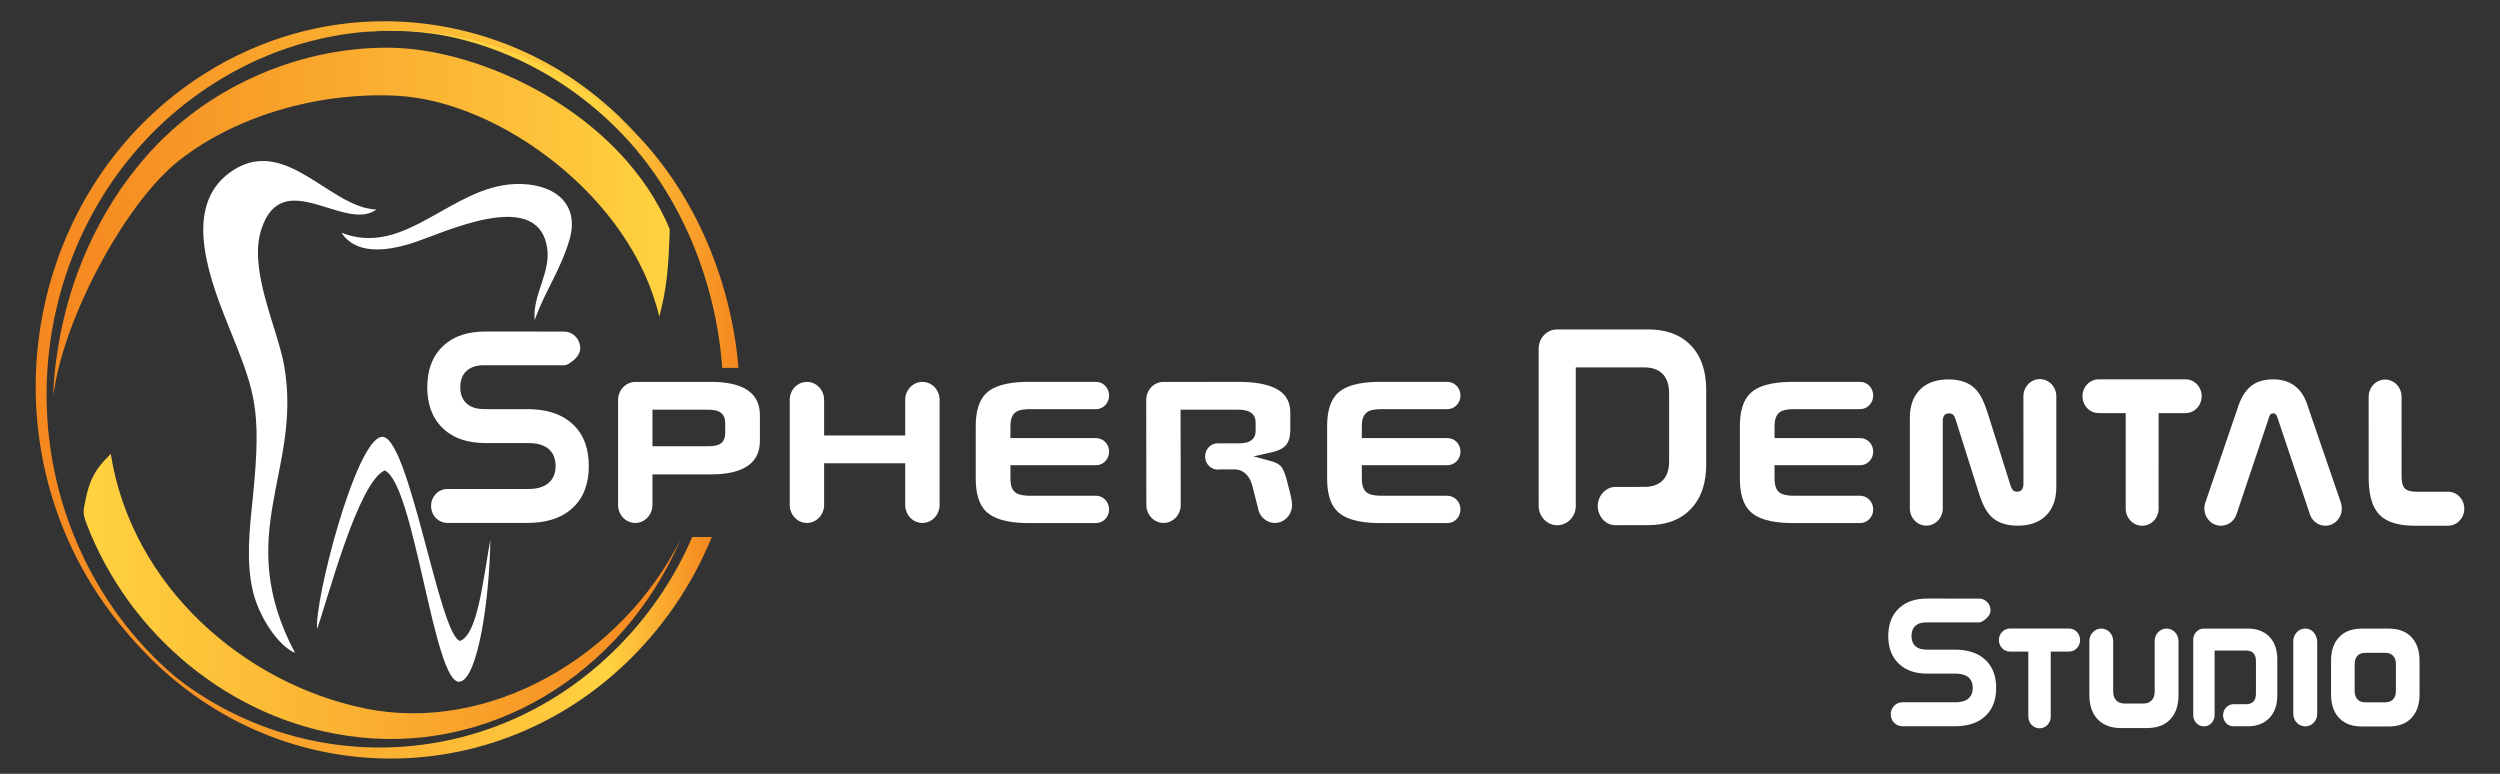 <?xml version="1.0" encoding="utf-8"?>
<!-- Generator: Adobe Illustrator 16.0.0, SVG Export Plug-In . SVG Version: 6.00 Build 0)  -->
<!DOCTYPE svg PUBLIC "-//W3C//DTD SVG 1.1//EN" "http://www.w3.org/Graphics/SVG/1.1/DTD/svg11.dtd">
<svg version="1.1" id="Logo_1_" xmlns="http://www.w3.org/2000/svg" xmlns:xlink="http://www.w3.org/1999/xlink" x="0px" y="0px"
	 width="210px" height="65px" viewBox="0 0 210 65" enable-background="new 0 0 210 65" xml:space="preserve">
<rect x="0" y="0" width="210" height="65" fill="#333333" stroke="none"/>
<g id="Logo_2_">
	<g id="Letras_1_">
		<path fill-rule="evenodd" clip-rule="evenodd" fill="#FFFFFF" d="M193.982,43.046l-2.676-7.966
			c-0.029-0.096-0.075-0.214-0.145-0.279c-0.064-0.06-0.14-0.081-0.223-0.081c-0.08,0-0.146,0.017-0.212,0.081
			c-0.065,0.061-0.11,0.19-0.134,0.276l-0.004,0.011l-2.691,8.021c-0.172,0.624-0.718,1.053-1.338,1.053
			c-0.77,0-1.393-0.653-1.393-1.457c0-0.193,0.037-0.383,0.108-0.561l2.698-7.894c0.215-0.679,0.551-1.364,1.102-1.812
			c0.531-0.431,1.202-0.572,1.863-0.572c0.68,0,1.345,0.157,1.893,0.6c0.547,0.446,0.872,1.09,1.064,1.774l2.734,7.965
			c0.059,0.161,0.086,0.334,0.086,0.506c0,0.801-0.619,1.451-1.385,1.451C194.689,44.162,194.132,43.699,193.982,43.046"/>
		<path fill-rule="evenodd" clip-rule="evenodd" fill="#FFFFFF" d="M205.635,41.304c0.756,0,1.366,0.641,1.366,1.43
			c0,0.787-0.612,1.426-1.366,1.426h-2.799c-1.001,0-2.227-0.158-2.97-0.932c-0.743-0.777-0.897-2.053-0.897-3.104
			c0-2.266-0.002-4.531-0.002-6.795c0-0.799,0.617-1.445,1.382-1.445c0.763,0,1.382,0.646,1.382,1.445
			c0,2.215,0.002,4.43,0.002,6.646c0,0.323,0.033,0.812,0.267,1.051c0.238,0.243,0.706,0.281,1.021,0.281
			C203.891,41.307,204.762,41.304,205.635,41.304"/>
		<path fill-rule="evenodd" clip-rule="evenodd" fill="#FFFFFF" d="M157.35,42.792c0,0.633-0.49,1.146-1.095,1.146h-5.691
			c-1.068,0-2.573-0.137-3.439-0.877c-0.796-0.68-0.976-1.834-0.976-2.85v-4.43c0-1.012,0.186-2.155,0.976-2.834
			c0.866-0.743,2.367-0.87,3.439-0.87h5.691c0.604-0.002,1.095,0.512,1.095,1.145c0,0.632-0.49,1.146-1.095,1.146h-5.526
			c-0.391,0-0.949,0.024-1.271,0.289c-0.326,0.27-0.397,0.739-0.397,1.15V36.8h7.195c0.604,0,1.095,0.5,1.095,1.133
			c0,0.649-0.512,1.164-1.131,1.145h-7.159v1.109c0,0.408,0.065,0.897,0.394,1.167c0.318,0.261,0.887,0.288,1.275,0.288h5.49
			C156.838,41.629,157.35,42.144,157.35,42.792"/>
		<path fill-rule="evenodd" clip-rule="evenodd" fill="#FFFFFF" d="M132.364,30.86l0.002,11.645c0,0.896-0.706,1.614-1.56,1.614
			c-0.855,0-1.555-0.724-1.557-1.617l-0.001-1.425V29.286c0-0.891,0.69-1.613,1.542-1.613h7.656c1.328,0,2.619,0.335,3.584,1.339
			c0.969,1.002,1.291,2.351,1.291,3.738v6.259c0,1.393-0.328,2.734-1.291,3.745c-0.965,1.014-2.248,1.355-3.584,1.355l-2.773,0.006
			c-0.82,0-1.463-0.766-1.463-1.604c0-0.856,0.66-1.61,1.49-1.61l2.42-0.002c0.559,0,1.141-0.125,1.553-0.551
			c0.411-0.424,0.533-1.023,0.533-1.607v-5.696c0-0.591-0.125-1.198-0.539-1.627c-0.414-0.428-0.985-0.557-1.547-0.557H132.364z"/>
		<path fill-rule="evenodd" clip-rule="evenodd" fill="#FFFFFF" d="M172.73,40.921c0,0.896-0.225,1.745-0.855,2.379
			c-0.643,0.646-1.504,0.855-2.371,0.855c-0.759,0-1.553-0.152-2.149-0.675c-0.631-0.554-0.952-1.486-1.202-2.282l-1.792-5.681
			c-0.056-0.182-0.149-0.514-0.274-0.653c-0.096-0.104-0.229-0.137-0.362-0.137c-0.146,0-0.298,0.032-0.398,0.152
			c-0.109,0.136-0.134,0.342-0.134,0.512c0,2.44,0,4.88,0,7.32c0,0.797-0.619,1.443-1.382,1.443s-1.383-0.646-1.383-1.443v-7.629
			c0-0.891,0.228-1.733,0.858-2.361c0.643-0.64,1.505-0.849,2.369-0.849c0.76,0,1.552,0.156,2.148,0.678
			c0.631,0.552,0.953,1.485,1.204,2.281l1.791,5.672c0.058,0.181,0.15,0.524,0.277,0.663c0.094,0.104,0.227,0.136,0.362,0.136
			c0.148,0,0.293-0.037,0.393-0.162c0.111-0.139,0.139-0.344,0.139-0.519c0-2.445-0.002-4.889-0.002-7.333
			c0-0.798,0.619-1.444,1.381-1.444c0.764,0,1.381,0.646,1.381,1.444C172.729,35.833,172.73,38.378,172.73,40.921"/>
		<path fill-rule="evenodd" clip-rule="evenodd" fill="#FFFFFF" d="M53.393,32.081c-0.811-0.012-1.475,0.671-1.475,1.521v8.815
			c0,0.833,0.646,1.51,1.445,1.51c0.797,0,1.443-0.677,1.443-1.51v-2.57h4.951c1.012,0,2.25-0.135,3.104-0.754
			c0.691-0.502,0.97-1.207,0.97-2.073v-2.13c0-0.864-0.277-1.566-0.968-2.065c-0.856-0.616-2.097-0.745-3.106-0.745H53.393z
			 M54.807,34.414h4.609c0.34,0,0.799,0.023,1.092,0.223c0.303,0.204,0.412,0.55,0.412,0.913v0.826c0,0.359-0.109,0.707-0.41,0.9
			c-0.289,0.189-0.759,0.211-1.094,0.211h-4.609V34.414z"/>
		<path fill-rule="evenodd" clip-rule="evenodd" fill="#FFFFFF" d="M122.68,42.792c0,0.633-0.492,1.146-1.095,1.146h-5.691
			c-1.07,0-2.575-0.137-3.44-0.877c-0.795-0.68-0.975-1.834-0.975-2.85v-4.43c0-1.012,0.186-2.155,0.975-2.834
			c0.867-0.743,2.369-0.87,3.44-0.87h5.691c0.603-0.002,1.095,0.512,1.095,1.145c0,0.632-0.492,1.146-1.095,1.146h-5.526
			c-0.392,0-0.951,0.024-1.271,0.289c-0.328,0.27-0.396,0.739-0.396,1.15V36.8h7.194c0.603,0,1.095,0.5,1.095,1.133
			c0,0.649-0.512,1.164-1.133,1.145h-7.156v1.109c0,0.408,0.065,0.897,0.393,1.167c0.318,0.261,0.887,0.288,1.275,0.288h5.488
			C122.168,41.629,122.68,42.144,122.68,42.792"/>
		<path fill-rule="evenodd" clip-rule="evenodd" fill="#FFFFFF" d="M99.182,42.416c0.002,0.835-0.648,1.511-1.443,1.511
			c-0.794,0-1.434-0.663-1.445-1.487l-0.012-8.873c0.014-0.844,0.688-1.517,1.496-1.486l6.275-0.002c1.044,0,2.43,0.109,3.345,0.69
			c0.69,0.439,0.988,1.08,0.988,1.92v1.402c0,0.43-0.067,0.936-0.345,1.275c-0.284,0.354-0.773,0.527-1.189,0.62l-1.555,0.347
			l1.537,0.42c0.271,0.073,0.557,0.197,0.756,0.412c0.221,0.236,0.381,0.73,0.469,1.043c0.135,0.566,0.474,1.665,0.474,2.207
			c0,0.835-0.647,1.511-1.444,1.511c-0.734,0-1.342-0.573-1.433-1.318l-0.429-1.677c-0.083-0.393-0.242-0.775-0.521-1.067
			c-0.273-0.283-0.609-0.435-0.996-0.435h-1.26c-0.639,0.105-1.221-0.407-1.221-1.087c0-0.609,0.471-1.103,1.054-1.103
			c0.581,0,1.162,0.002,1.743,0.002c0.325,0,0.721-0.029,1.006-0.203c0.293-0.172,0.441-0.473,0.441-0.826V35.48
			c0-0.359-0.145-0.662-0.441-0.847c-0.289-0.183-0.676-0.219-1.006-0.219h-4.859L99.182,42.416z"/>
		<path fill-rule="evenodd" clip-rule="evenodd" fill="#FFFFFF" d="M93.164,42.792c0,0.633-0.491,1.146-1.095,1.146h-5.69
			c-1.068,0-2.574-0.137-3.439-0.877c-0.797-0.68-0.977-1.834-0.977-2.85v-4.43c0-1.012,0.186-2.155,0.977-2.834
			c0.865-0.743,2.368-0.87,3.439-0.87h5.69c0.604-0.002,1.095,0.512,1.095,1.145c0,0.632-0.491,1.146-1.095,1.146h-5.524
			c-0.393,0-0.953,0.024-1.271,0.289c-0.328,0.27-0.398,0.739-0.398,1.15V36.8h7.194c0.604,0,1.095,0.5,1.095,1.133
			c0,0.649-0.512,1.164-1.131,1.145h-7.158v1.109c0,0.408,0.064,0.897,0.393,1.167c0.319,0.261,0.888,0.288,1.277,0.288h5.488
			C92.652,41.629,93.164,42.144,93.164,42.792"/>
		<path fill-rule="evenodd" clip-rule="evenodd" fill="#FFFFFF" d="M69.226,42.416c0,0.835-0.647,1.511-1.444,1.511
			c-0.798,0-1.444-0.676-1.444-1.511v-8.771c-0.028-0.857,0.626-1.566,1.444-1.566c0.797,0,1.444,0.676,1.444,1.51v2.99h6.812
			v-2.936c-0.026-0.856,0.626-1.564,1.443-1.564c0.798,0,1.445,0.676,1.445,1.51v8.828c0,0.835-0.647,1.511-1.445,1.511
			c-0.797,0-1.443-0.676-1.443-1.511v-3.504h-6.812V42.416z"/>
		<path fill-rule="evenodd" clip-rule="evenodd" fill="#FFFFFF" d="M48.74,29.264c0-0.803-0.637-1.428-1.406-1.412L40.76,27.85
			c-1.303-0.001-2.598,0.304-3.58,1.253c-0.941,0.911-1.289,2.113-1.289,3.43c0,1.313,0.35,2.512,1.289,3.424
			c0.98,0.949,2.277,1.258,3.58,1.258h3.604c0.572,0,1.207,0.094,1.674,0.461c0.455,0.359,0.63,0.89,0.63,1.47
			c0,0.577-0.179,1.1-0.628,1.458c-0.469,0.377-1.101,0.473-1.676,0.473h-6.727l-0.006-0.001c-0.775-0.03-1.42,0.61-1.42,1.425
			c0,0.803,0.623,1.434,1.391,1.425h6.682c1.369,0,2.78-0.29,3.83-1.271c0.986-0.922,1.346-2.156,1.346-3.509
			s-0.359-2.589-1.346-3.511c-1.05-0.98-2.461-1.269-3.83-1.269h-3.588c-0.518,0-1.073-0.099-1.483-0.456
			c-0.399-0.35-0.55-0.849-0.55-1.378c0-0.536,0.146-1.041,0.548-1.397c0.409-0.361,0.974-0.465,1.485-0.45h6.695
			c0.297,0,0.811-0.411,1.003-0.63C48.58,29.839,48.74,29.563,48.74,29.264"/>
		<path fill-rule="evenodd" clip-rule="evenodd" fill="#FFFFFF" d="M181.324,34.701l-0.002,8.004
			c0.008,0.808-0.607,1.457-1.379,1.457c-0.764,0-1.383-0.648-1.383-1.445v-8.016c-0.758,0-1.518,0-2.275,0
			c-0.748,0-1.357-0.634-1.357-1.418c0-0.785,0.609-1.419,1.357-1.419c2.434,0,4.865,0,7.3,0c0.748,0,1.356,0.634,1.356,1.419
			c0,0.784-0.608,1.418-1.356,1.418C182.83,34.701,182.078,34.701,181.324,34.701"/>
		<path fill-rule="evenodd" clip-rule="evenodd" fill="#FFFFFF" d="M167.677,57.787c0-0.913-0.245-1.742-0.907-2.362
			c-0.703-0.658-1.648-0.854-2.565-0.854h-2.364c-0.327,0-0.678-0.061-0.937-0.285c-0.247-0.217-0.339-0.527-0.339-0.856
			c0-0.332,0.09-0.648,0.339-0.869c0.257-0.227,0.614-0.289,0.937-0.281h4.41c0.218,0,0.569-0.275,0.71-0.437
			c0.136-0.155,0.244-0.352,0.244-0.566c0-0.566-0.449-1.009-0.991-0.997l-4.33-0.001c-0.875,0-1.744,0.206-2.4,0.843
			c-0.635,0.613-0.87,1.424-0.87,2.309s0.237,1.691,0.87,2.307c0.656,0.637,1.525,0.846,2.4,0.846h2.374
			c0.362,0,0.769,0.057,1.063,0.291c0.283,0.223,0.389,0.553,0.389,0.914c0,0.359-0.107,0.683-0.389,0.906
			c-0.295,0.238-0.7,0.297-1.063,0.297h-4.433c-0.549-0.02-1.003,0.433-1.003,1.006c0,0.566,0.44,1.012,0.981,1.006h4.401
			c0.917,0,1.862-0.195,2.565-0.853C167.434,59.529,167.677,58.699,167.677,57.787"/>
		<path fill-rule="evenodd" clip-rule="evenodd" fill="#FFFFFF" d="M197.792,55.784v2.263c0,0.258,0.056,0.514,0.233,0.699
			c0.182,0.189,0.422,0.248,0.671,0.248h1.653c0.25,0,0.49-0.059,0.671-0.248c0.179-0.186,0.235-0.441,0.235-0.699v-2.263
			c0-0.257-0.057-0.511-0.235-0.698c-0.181-0.19-0.421-0.25-0.671-0.25h-1.653c-0.249,0-0.489,0.06-0.671,0.25
			C197.848,55.273,197.792,55.527,197.792,55.784 M198.392,52.804h2.264c0.704,0,1.392,0.177,1.903,0.712
			c0.512,0.536,0.682,1.255,0.682,1.991v2.818c0,0.734-0.17,1.453-0.682,1.989s-1.199,0.71-1.903,0.71h-2.264
			c-0.705,0-1.394-0.174-1.903-0.71c-0.513-0.536-0.68-1.255-0.68-1.989v-2.818c0-0.736,0.167-1.455,0.68-1.991
			C196.998,52.981,197.687,52.804,198.392,52.804"/>
		<path fill-rule="evenodd" clip-rule="evenodd" fill="#FFFFFF" d="M192.635,53.941c-0.047-0.608,0.419-1.144,1.006-1.144
			c0.596,0,0.999,0.535,1.006,1.135v6.032c0,0.58-0.451,1.051-1.006,1.051c-0.553,0-1.006-0.471-1.006-1.051V53.941z"/>
		<path fill-rule="evenodd" clip-rule="evenodd" fill="#FFFFFF" d="M186.027,54.646v5.439c0,0.515-0.406,0.931-0.896,0.931
			c-0.492,0-0.896-0.418-0.896-0.933l-0.002-0.684v-5.668c0-0.514,0.399-0.931,0.891-0.931h3.681c0.677,0,1.333,0.177,1.827,0.688
			c0.492,0.513,0.662,1.195,0.662,1.908v3.008c0,0.71-0.172,1.392-0.662,1.907c-0.494,0.518-1.146,0.698-1.827,0.698h-1.216
			c-0.475,0.004-0.851-0.434-0.851-0.925c0-0.497,0.384-0.929,0.863-0.929h1.044c0.227-0.001,0.476-0.047,0.643-0.221
			c0.168-0.173,0.212-0.425,0.212-0.662v-2.736c0-0.24-0.047-0.496-0.216-0.674c-0.168-0.172-0.41-0.219-0.639-0.219H186.027z"/>
		<path fill-rule="evenodd" clip-rule="evenodd" fill="#FFFFFF" d="M172.263,54.732l-0.002,5.455
			c0.006,0.549-0.413,0.992-0.94,0.992c-0.519,0-0.941-0.439-0.941-0.986v-5.461c-0.514,0-1.032,0-1.549,0
			c-0.512,0-0.924-0.432-0.924-0.965c0-0.537,0.412-0.97,0.924-0.97h4.973c0.511,0,0.924,0.433,0.924,0.97
			c0,0.533-0.413,0.965-0.924,0.965C173.289,54.732,172.775,54.732,172.263,54.732"/>
		<path fill-rule="evenodd" clip-rule="evenodd" fill="#FFFFFF" d="M181.992,52.799c0.553,0,1.001,0.47,1.001,1.046l0.001,4.526
			c0,0.757-0.169,1.505-0.694,2.057c-0.524,0.55-1.232,0.729-1.954,0.729h-2.174c-0.725,0-1.438-0.18-1.964-0.732
			c-0.528-0.551-0.702-1.293-0.702-2.054v-4.526c0-0.576,0.447-1.046,1.002-1.046c0.553,0,0.999,0.47,0.999,1.046v4.238
			c0,0.276,0.065,0.545,0.256,0.746c0.191,0.199,0.45,0.268,0.713,0.268h1.55c0.265,0,0.521-0.068,0.713-0.268
			c0.191-0.201,0.254-0.47,0.254-0.746v-4.238C180.99,53.269,181.439,52.799,181.992,52.799"/>
	</g>
	<g id="Diente_1_">
		<path fill-rule="evenodd" clip-rule="evenodd" fill="#FFFFFF" d="M24.781,54.843c-5.278-9.988,0.598-15.225-0.895-24.038
			c-0.546-3.221-3.063-8.114-1.925-11.568c1.774-5.382,7.013,0.318,9.665-1.64c-3.848-0.11-7.531-6.114-11.963-3.347
			c-4.29,2.682-2.33,8.494-0.619,12.763c2.322,5.791,2.979,7.013,2.201,14.698c-0.27,2.645-0.603,5.418,0.004,7.975
			C21.73,51.724,23.305,54.218,24.781,54.843"/>
		<path fill-rule="evenodd" clip-rule="evenodd" fill="#FFFFFF" d="M32.041,36.699c-2.206,0.363-5.647,13.848-5.403,16.129
			c0.923-2.606,3.444-12.316,5.675-13.314c2.518,1.125,4.146,18.104,6.309,17.748c1.547-0.258,2.504-7.08,2.567-11.922
			c-0.649,3.577-1.052,7.84-2.521,8.496C36.924,53.59,34.332,36.321,32.041,36.699"/>
		<path fill-rule="evenodd" clip-rule="evenodd" fill="#FFFFFF" d="M28.688,19.548c1.162,1.798,3.627,1.607,5.916,0.879
			c2.646-0.841,10.391-4.654,11.33,0.228c0.423,2.195-1.233,4.073-1.018,6.231c0.865-2.456,2.178-4.2,2.924-6.763
			c0.912-3.143-1.464-4.79-4.592-4.664C37.872,15.677,34.01,21.657,28.688,19.548"/>
	</g>
</g>
<g id="Esfera_1_">
	<linearGradient id="SVGID_1_" gradientUnits="userSpaceOnUse" x1="30.318" y1="16.7" x2="62.033" y2="16.7">
		<stop  offset="0.625" style="stop-color:#FFD240"/>
		<stop  offset="1" style="stop-color:#F5871F"/>
	</linearGradient>
	<path fill="url(#SVGID_1_)" d="M30.318,2.712c2.209-0.209,4.439-0.15,6.629,0.213c0.731,0.123,1.451,0.28,2.165,0.475
		c0.952,0.258,1.896,0.564,2.823,0.926c3.717,1.44,7.203,3.708,10.209,6.808c5.172,5.337,8.022,12.737,8.52,19.766h1.369v-0.008
		c-0.585-7.003-3.473-14.357-8.631-19.679c-3.963-4.087-8.751-6.753-13.796-8.002c-1.007-0.249-2.029-0.439-3.06-0.559
		C35.611,2.55,34.668,2.5,33.729,2.5C32.592,2.5,31.451,2.572,30.318,2.712"/>
	<linearGradient id="SVGID_2_" gradientUnits="userSpaceOnUse" x1="53.492" y1="30.316" x2="2.998" y2="30.316">
		<stop  offset="0" style="stop-color:#FFD240"/>
		<stop  offset="1" style="stop-color:#F5871F"/>
	</linearGradient>
	<path fill="url(#SVGID_2_)" d="M17.162,6.205C3.305,14.962-1.146,33.815,7.223,48.312c2.594,4.492,6.113,8.039,10.146,10.536
		c-3.66-2.448-6.85-5.788-9.248-9.942C-0.214,34.466,4.217,15.69,18.02,6.97c7.725-4.882,16.742-5.579,24.652-2.716
		c0.988,0.357,1.961,0.771,2.912,1.241c2.926,1.451,5.588,3.443,7.908,5.808c-2.305-2.532-5.008-4.664-7.994-6.242
		c-0.967-0.51-1.957-0.96-2.968-1.352c-3.271-1.266-6.743-1.924-10.242-1.924C27.127,1.784,21.9,3.21,17.162,6.205"/>
	<linearGradient id="SVGID_3_" gradientUnits="userSpaceOnUse" x1="59.792" y1="54.414" x2="9.434" y2="54.414">
		<stop  offset="0.004" style="stop-color:#F5871F"/>
		<stop  offset="0.172" style="stop-color:#FFD240"/>
		<stop  offset="1" style="stop-color:#F5871F"/>
	</linearGradient>
	<path fill="url(#SVGID_3_)" d="M58.154,45.107c-1.365,3.145-3.275,6.094-5.728,8.695c-11.183,11.867-29.442,12.001-40.782,0.301
		c-0.793-0.816-1.53-1.671-2.211-2.555c0.844,1.165,1.776,2.282,2.802,3.34c11.529,11.893,30.089,11.758,41.457-0.304
		c2.672-2.835,4.7-6.051,6.1-9.473l-1.365-0.005H58.154z"/>
	<linearGradient id="SVGID_4_" gradientUnits="userSpaceOnUse" x1="56.257" y1="18.604" x2="4.495" y2="18.604">
		<stop  offset="0" style="stop-color:#FFD240"/>
		<stop  offset="1" style="stop-color:#F5871F"/>
	</linearGradient>
	<path fill="url(#SVGID_4_)" d="M32.312,4.008c-7.467,0.045-15.09,3.409-20.122,9.229c-3.905,4.481-6.438,10.207-7.347,16.184
		c-0.2,1.24-0.358,2.521-0.348,3.781c0.712-6.08,5.869-16.048,10.572-19.74C20.127,9.495,27.279,7.694,33.43,8.05
		c8.475,0.466,19.586,8.454,21.949,18.55c0.627-2.337,0.783-4.124,0.878-7.348C52.209,9.503,40.386,4.006,32.564,4.006
		C32.479,4.006,32.396,4.007,32.312,4.008"/>
	<linearGradient id="SVGID_5_" gradientUnits="userSpaceOnUse" x1="7.025" y1="50.103" x2="57.185" y2="50.103">
		<stop  offset="0" style="stop-color:#FFD240"/>
		<stop  offset="1" style="stop-color:#F5871F"/>
	</linearGradient>
	<path fill="url(#SVGID_5_)" d="M7.047,42.71c-0.075,0.424,0.057,0.843,0.203,1.234c3.637,9.525,12.221,16.459,21.921,17.859
		c11.716,1.754,23.095-5.057,28.015-16.532c-4.976,9.966-16.168,16.362-26.52,14.239c-10.227-2.097-19.6-10.299-21.363-21.383
		C7.791,39.593,7.411,40.6,7.047,42.71"/>
</g>
</svg>
